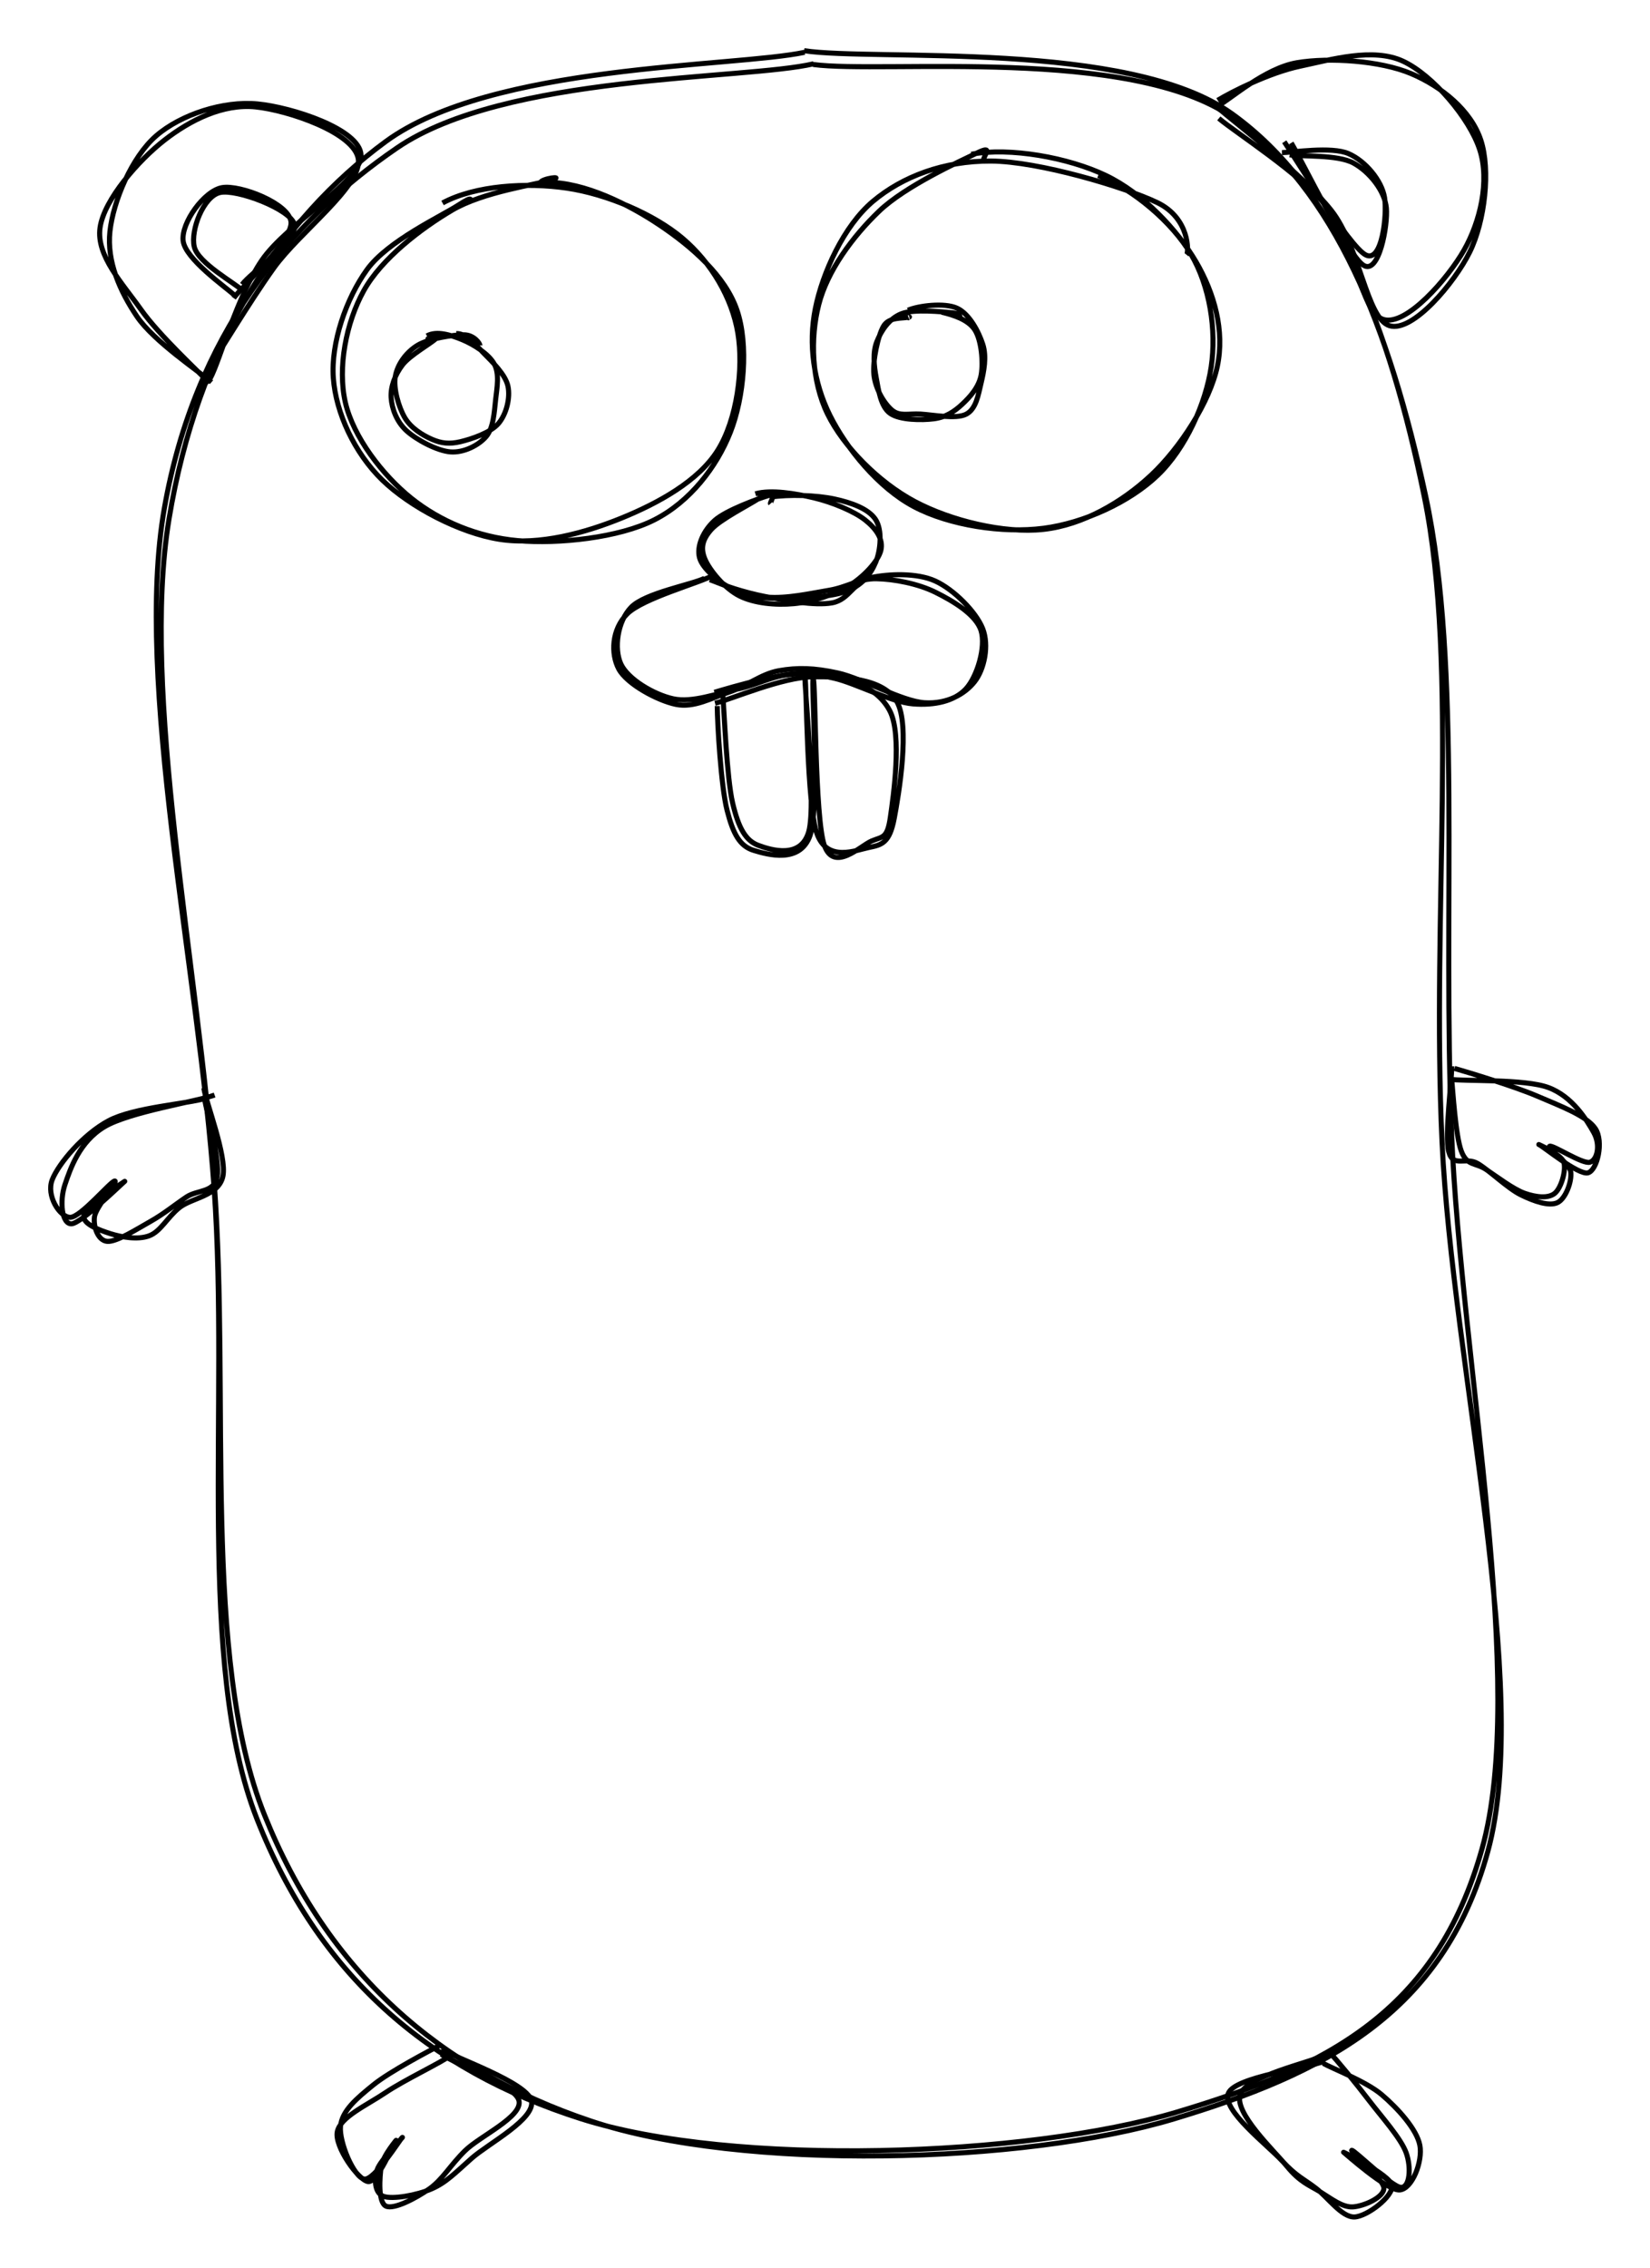 <svg version="1.1" xmlns="http://www.w3.org/2000/svg" viewBox="0 0 325.515 447.194" width="325.515" height="447.194">
  <!-- svg-source:excalidraw -->
  
  <defs>
    <style>
      @font-face {
        font-family: "Virgil";
        src: url("https://excalidraw.com/FG_Virgil.woff2");
      }
      @font-face {
        font-family: "Cascadia";
        src: url("https://excalidraw.com/Cascadia.woff2");
      }
    </style>
  </defs>
  <g><g transform="translate(183.648 10.988) rotate(0 -20.148 206.587)"><path d="M-24.914 -0.674 C-38.864 2.294, -86.668 1.597, -107.566 16.937 C-128.465 32.277, -144.666 57.179, -150.304 91.367 C-155.943 125.555, -144.535 179.472, -141.396 222.065 C-138.257 264.659, -143.862 316.056, -131.47 346.929 C-119.078 377.803, -96.938 397.311, -67.044 407.303 C-37.149 417.296, 18.411 415.74, 47.895 406.883 C77.38 398.026, 101.04 386.283, 109.863 354.163 C118.687 322.043, 102.928 258.707, 100.838 214.162 C98.748 169.617, 104.226 120.676, 97.323 86.893 C90.42 53.109, 79.811 26.108, 59.421 11.461 C39.032 -3.186, -11.08 1.116, -25.013 -0.988 M-23.116 1.587 C-36.718 4.787, -83.983 3.575, -105.335 18.189 C-126.687 32.804, -145.218 55.073, -151.23 89.273 C-157.241 123.473, -144.452 180.31, -141.403 223.391 C-138.355 266.472, -144.998 317.184, -132.94 347.757 C-120.882 378.33, -99.302 397.202, -69.054 406.828 C-38.805 416.455, 18.924 414.377, 48.552 405.514 C78.18 396.651, 99.684 385.756, 108.715 353.652 C117.745 321.548, 104.585 257.347, 102.737 212.89 C100.889 168.433, 104.819 120.354, 97.624 86.909 C90.429 53.465, 79.707 26.419, 59.566 12.223 C39.425 -1.974, -9.299 3.59, -23.22 1.73" stroke="#000000" stroke-width="1" fill="none"></path></g></g><g><g transform="translate(45.289 87.583) rotate(0 0.161 -39.622)"><path d="M-3.798 -12.986 C-1.775 -16.826, 1.364 -28.865, 6.32 -36.194 C11.275 -43.523, 26.074 -51.811, 25.937 -56.961 C25.799 -62.11, 12.227 -66.45, 5.494 -67.091 C-1.24 -67.732, -9.617 -65, -14.466 -60.808 C-19.315 -56.616, -22.965 -47.873, -23.602 -41.937 C-24.239 -36.002, -21.627 -30.149, -18.288 -25.195 C-14.949 -20.24, -5.843 -14.213, -3.567 -12.211 M-4.775 -13.945 C-2.255 -17.593, 3.689 -27.696, 8.721 -34.721 C13.753 -41.747, 26.018 -50.8, 25.416 -56.097 C24.815 -61.393, 11.486 -65.856, 5.113 -66.501 C-1.259 -67.147, -7.707 -63.941, -12.819 -59.969 C-17.93 -55.997, -24.774 -48.239, -25.553 -42.67 C-26.332 -37.101, -21.087 -31.657, -17.493 -26.555 C-13.899 -21.454, -5.862 -14.054, -3.99 -12.06" stroke="#000000" stroke-width="1" fill="none"></path></g></g><g><g transform="translate(258.996 73.129) rotate(101.525 6.287 -37.203)"><path d="M-3.128 -9.67 C-0.75 -13.881, 6.375 -28.753, 12.273 -35.733 C18.17 -42.713, 31.832 -46.817, 32.259 -51.55 C32.686 -56.283, 21.412 -62.414, 14.835 -64.133 C8.258 -65.851, -1.844 -64.928, -7.203 -61.861 C-12.561 -58.794, -16.03 -52.164, -17.315 -45.73 C-18.6 -39.297, -17.253 -29.295, -14.913 -23.26 C-12.572 -17.225, -5.193 -11.819, -3.272 -9.521 M-1.077 -10.359 C1.13 -14.436, 6.304 -28.057, 11.698 -34.674 C17.091 -41.292, 30.781 -45.352, 31.283 -50.064 C31.785 -54.776, 20.81 -60.954, 14.71 -62.947 C8.61 -64.94, 0.367 -65.229, -5.316 -62.021 C-11 -58.813, -17.882 -50.036, -19.39 -43.7 C-20.898 -37.363, -16.84 -29.716, -14.362 -24.004 C-11.885 -18.292, -6.637 -11.696, -4.525 -9.427" stroke="#000000" stroke-width="1" fill="none"></path></g></g><g><g transform="translate(48.216 61.006) rotate(0 -1.108 -13.14)"><path d="M-1.95 -2.79 C-3.921 -4.549, -11.68 -9.984, -12.089 -13.519 C-12.498 -17.055, -7.949 -23.382, -4.402 -24.005 C-0.855 -24.628, 8.81 -20.891, 9.192 -17.26 C9.573 -13.628, -0.401 -4.641, -2.114 -2.215 M-0.183 -3.565 C-1.863 -5.209, -9.122 -9.092, -9.89 -12.338 C-10.658 -15.584, -8.085 -22.31, -4.792 -23.04 C-1.498 -23.771, 9.148 -19.744, 9.872 -16.722 C10.597 -13.701, 1.143 -7.128, -0.446 -4.912" stroke="#000000" stroke-width="1" fill="none"></path></g></g><g><g transform="translate(254.561 29.365) rotate(0 8.658 10.896)"><path d="M-0.132 1.169 C2.035 1.553, 9.304 1.057, 12.483 2.806 C15.663 4.555, 18.632 8.313, 18.945 11.663 C19.258 15.013, 17.489 25.046, 14.362 22.905 C11.234 20.765, 2.576 2.829, 0.177 -1.18 M-1.661 0.737 C0.385 0.713, 8.108 -0.539, 11.482 0.934 C14.855 2.406, 18.027 6.247, 18.581 9.57 C19.135 12.893, 18.104 22.703, 14.807 20.873 C11.51 19.043, 1.04 1.926, -1.2 -1.409" stroke="#000000" stroke-width="1" fill="none"></path></g></g><g><g transform="translate(50.588 216.637) rotate(355.94 -23.733 13.337)"><path d="M-9.254 0.974 C-12.585 1.785, -23.315 1.71, -28.508 4.013 C-33.702 6.316, -38.927 11.714, -40.415 14.792 C-41.903 17.87, -39.483 22.289, -37.438 22.482 C-35.393 22.676, -28.944 15.914, -28.144 15.954 C-27.344 15.994, -32.252 20.761, -32.638 22.723 C-33.024 24.685, -32.287 27.446, -30.463 27.727 C-28.639 28.009, -24.393 25.682, -21.696 24.413 C-18.998 23.143, -16.573 21.425, -14.277 20.11 C-11.981 18.796, -8.741 19.702, -7.919 16.526 C-7.098 13.351, -9.04 3.767, -9.346 1.057 M-7.296 0.44 C-10.802 1.462, -24.303 2.556, -29.421 5.144 C-34.538 7.733, -36.697 12.869, -38 15.972 C-39.303 19.076, -39.208 23.736, -37.239 23.768 C-35.27 23.799, -26.614 16.421, -26.187 16.163 C-25.76 15.906, -34.084 20.542, -34.676 22.223 C-35.268 23.904, -31.831 25.42, -29.74 26.251 C-27.648 27.083, -24.449 27.903, -22.128 27.212 C-19.807 26.522, -18.37 23.891, -15.814 22.108 C-13.258 20.324, -7.873 20.375, -6.79 16.513 C-5.707 12.652, -9.113 1.692, -9.317 -1.063" stroke="#000000" stroke-width="1" fill="none"></path></g></g><g><g transform="translate(326.784 210.866) rotate(355.94 -26.368 12.694)"><path d="M-38.9 -1.092 C-36.25 -0.126, -27.476 3.211, -22.993 5.516 C-18.511 7.821, -13.492 10.107, -12.006 12.739 C-10.52 15.372, -12.197 20.918, -14.077 21.312 C-15.956 21.706, -22.512 15.509, -23.281 15.102 C-24.051 14.694, -19.086 17.235, -18.693 18.867 C-18.3 20.498, -19.573 23.957, -20.923 24.891 C-22.272 25.824, -24.593 25.414, -26.789 24.468 C-28.986 23.522, -32.115 20.753, -34.102 19.217 C-36.089 17.682, -37.795 18.335, -38.711 15.256 C-39.627 12.177, -39.532 3.252, -39.597 0.744 M-40.127 0.95 C-37.133 1.63, -25.319 1.89, -20.695 3.977 C-16.072 6.065, -13.577 10.928, -12.386 13.473 C-11.195 16.019, -12.072 18.905, -13.551 19.251 C-15.03 19.597, -20.608 15.271, -21.26 15.548 C-21.913 15.825, -17.586 19.044, -17.465 20.912 C-17.344 22.781, -18.844 26.127, -20.534 26.758 C-22.225 27.39, -25.091 26.17, -27.607 24.702 C-30.124 23.234, -33.371 19.529, -35.634 17.952 C-37.898 16.374, -40.558 18.483, -41.188 15.235 C-41.817 11.986, -39.543 1.017, -39.41 -1.541" stroke="#000000" stroke-width="1" fill="none"></path></g></g><g><g transform="translate(261.653 405.363) rotate(9.529 -0.632 15.009)"><path d="M-1.955 -0.596 C-0.391 0.509, 4.22 4.572, 7.246 7.399 C10.273 10.227, 14.691 13.721, 16.203 16.372 C17.716 19.023, 18.096 23.084, 16.322 23.304 C14.549 23.525, 6.11 17.581, 5.562 17.697 C5.014 17.813, 12.69 22.174, 13.035 24.001 C13.38 25.829, 9.667 28.193, 7.631 28.664 C5.595 29.134, 3.182 27.782, 0.82 26.824 C-1.543 25.867, -3.412 25.64, -6.545 22.919 C-9.679 20.198, -18.563 14.285, -17.979 10.497 C-17.395 6.709, -5.412 1.993, -3.042 0.191 M-2.832 1.706 C-0.961 2.441, 5.995 3.771, 9.574 5.903 C13.153 8.035, 17.54 11.51, 18.641 14.5 C19.742 17.489, 18.615 23.2, 16.18 23.841 C13.745 24.483, 4.309 18.455, 4.031 18.349 C3.752 18.243, 13.804 21.168, 14.51 23.205 C15.216 25.243, 10.715 30.066, 8.267 30.572 C5.819 31.079, 2.478 27.672, -0.179 26.246 C-2.835 24.82, -4.316 24.618, -7.673 22.014 C-11.029 19.411, -21.146 14.082, -20.319 10.625 C-19.491 7.169, -5.783 3.198, -2.71 1.276" stroke="#000000" stroke-width="1" fill="none"></path></g></g><g><g transform="translate(91.816 404.071) rotate(359.843 -6.145 15.094)"><path d="M-4.673 -0.904 C-6.94 0.289, -14.804 4.354, -18.133 7.038 C-21.461 9.722, -24.332 12.104, -24.643 15.2 C-24.955 18.295, -22.03 25.24, -20 25.61 C-17.969 25.981, -12.889 17.731, -12.461 17.425 C-12.034 17.119, -16.814 21.842, -17.433 23.777 C-18.053 25.712, -17.962 28.398, -16.179 29.034 C-14.397 29.671, -9.639 28.84, -6.738 27.595 C-3.836 26.35, -2.062 24.466, 1.231 21.565 C4.523 18.665, 14.003 13.783, 13.017 10.194 C12.03 6.605, -1.809 1.849, -4.688 0.034 M-2.822 1.235 C-4.648 2.645, -12.014 6.077, -15.757 8.585 C-19.501 11.094, -24.701 13.366, -25.282 16.286 C-25.864 19.206, -21.172 25.814, -19.246 26.106 C-17.32 26.398, -14.161 18.536, -13.725 18.038 C-13.289 17.54, -16.296 20.964, -16.629 23.117 C-16.962 25.271, -17.3 30.212, -15.722 30.957 C-14.144 31.701, -9.766 29.397, -7.161 27.585 C-4.556 25.772, -3.05 22.976, -0.094 20.082 C2.862 17.188, 11.345 13.393, 10.573 10.219 C9.801 7.045, -1.997 2.988, -4.727 1.036" stroke="#000000" stroke-width="1" fill="none"></path></g></g><g transform="translate(66.635 36.708) rotate(0 40.153 34.76)"><path d="M20.671 3.32 C27.126 -0.173, 37.299 -0.767, 45.194 0.395 C53.089 1.557, 62.417 5.529, 68.04 10.293 C73.663 15.057, 77.779 22.011, 78.931 28.979 C80.083 35.947, 78.769 46.025, 74.953 52.102 C71.136 58.178, 63.208 62.514, 56.031 65.438 C48.854 68.362, 39.767 70.894, 31.892 69.647 C24.017 68.4, 14.241 63.258, 8.78 57.954 C3.318 52.65, -0.373 44.737, -0.876 37.824 C-1.38 30.911, 1.666 22.147, 5.761 16.475 C9.857 10.804, 20.273 6.005, 23.694 3.796 C27.116 1.587, 25.941 2.923, 26.289 3.221 M41.281 -0.752 C48.666 -0.788, 57.368 3.556, 63.616 7.763 C69.864 11.97, 76.463 17.694, 78.768 24.491 C81.074 31.288, 80.163 41.659, 77.448 48.543 C74.734 55.427, 69.466 62.234, 62.482 65.795 C55.497 69.356, 43.537 70.618, 35.541 69.909 C27.545 69.199, 20.18 66.082, 14.505 61.538 C8.831 56.993, 3.055 49.464, 1.494 42.642 C-0.067 35.821, 1.625 26.927, 5.137 20.608 C8.65 14.288, 16.399 8.363, 22.57 4.726 C28.741 1.089, 39.267 -0.326, 42.162 -1.215 C45.057 -2.105, 40.003 -1.555, 39.94 -0.614" stroke="#000000" stroke-width="1" fill="none"></path></g><g transform="translate(159.527 30.715) rotate(0 40.153 36.557)"><path d="M57.121 3.895 C64.054 6.588, 71.706 13.113, 75.422 19.404 C79.138 25.695, 80.505 34.378, 79.417 41.641 C78.328 48.904, 74.409 57.678, 68.892 62.982 C63.376 68.286, 54.338 72.43, 46.318 73.465 C38.299 74.501, 27.794 72.906, 20.775 69.195 C13.756 65.483, 7.445 57.71, 4.205 51.196 C0.964 44.682, -0.088 37.148, 1.33 30.109 C2.748 23.071, 6.938 13.811, 12.713 8.967 C18.488 4.123, 26.636 1, 35.98 1.045 C45.324 1.09, 62.344 6.155, 68.776 9.237 C75.207 12.319, 75.007 18.994, 74.568 19.538 M32.096 -0.295 C39.684 -1.726, 51.228 0.349, 58.613 3.878 C65.999 7.408, 72.739 14.609, 76.409 20.882 C80.079 27.155, 82.102 34.507, 80.633 41.519 C79.164 48.53, 73.311 57.592, 67.598 62.952 C61.884 68.312, 54.137 72.811, 46.354 73.68 C38.571 74.549, 28.006 71.962, 20.902 68.167 C13.797 64.372, 6.876 57.378, 3.725 50.911 C0.573 44.445, 0.297 36.03, 1.991 29.369 C3.685 22.708, 8.684 15.933, 13.888 10.947 C19.093 5.96, 29.783 1.117, 33.218 -0.549 C36.653 -2.214, 34.453 -0.035, 34.5 0.954" stroke="#000000" stroke-width="1" fill="none"></path></g><g transform="translate(77.859 66.019) rotate(0 10.787 11.087)"><path d="M12.162 -0.241 C14.129 -0.303, 15.844 1.866, 17.542 3.597 C19.241 5.328, 21.863 7.829, 22.352 10.145 C22.841 12.462, 22.04 15.673, 20.477 17.497 C18.913 19.321, 15.158 20.568, 12.972 21.088 C10.785 21.608, 9.187 21.41, 7.356 20.615 C5.525 19.821, 3.19 18.394, 1.986 16.322 C0.783 14.25, -0.287 10.56, 0.135 8.185 C0.557 5.81, 2.269 3.435, 4.519 2.071 C6.768 0.708, 11.583 0.002, 13.633 0.004 C15.683 0.006, 16.832 1.747, 16.818 2.085 M6.364 0.217 C8.322 -0.864, 11.155 0.069, 13.366 0.987 C15.576 1.905, 18.536 3.756, 19.628 5.727 C20.719 7.698, 20.183 10.416, 19.917 12.812 C19.65 15.207, 19.511 18.385, 18.027 20.1 C16.544 21.814, 13.63 23.294, 11.015 23.099 C8.4 22.904, 4.29 20.712, 2.338 18.929 C0.387 17.146, -0.56 14.562, -0.695 12.401 C-0.83 10.239, 0.062 7.898, 1.529 5.962 C2.996 4.026, 7.265 1.648, 8.107 0.784 C8.949 -0.08, 6.419 0.827, 6.579 0.777" stroke="#000000" stroke-width="1" fill="none"></path></g><g transform="translate(172.113 60.68) rotate(0 10.787 11.087)"><path d="M13.668 0.89 C15.923 1.422, 18.913 2.343, 20.212 4.391 C21.512 6.439, 21.878 10.738, 21.464 13.177 C21.051 15.616, 19.289 17.567, 17.731 19.022 C16.172 20.478, 14.487 21.608, 12.115 21.911 C9.743 22.214, 5.392 22.19, 3.497 20.842 C1.603 19.493, 1.188 16.175, 0.749 13.819 C0.31 11.464, 0.031 8.817, 0.864 6.71 C1.696 4.604, 3.27 2.133, 5.743 1.18 C8.216 0.227, 13.803 0.815, 15.702 0.995 C17.601 1.174, 17.362 2.018, 17.136 2.258 M7.009 0.493 C9.11 -0.406, 14.217 -1.031, 16.678 0.091 C19.139 1.213, 20.982 4.766, 21.775 7.227 C22.569 9.688, 21.989 12.56, 21.439 14.857 C20.889 17.154, 20.47 19.99, 18.476 21.01 C16.482 22.03, 11.912 21.111, 9.476 20.976 C7.041 20.841, 5.393 21.488, 3.863 20.201 C2.333 18.913, 0.577 16.009, 0.298 13.249 C0.018 10.489, 1.076 5.536, 2.186 3.642 C3.295 1.748, 6.129 2.164, 6.956 1.886 C7.783 1.608, 6.828 2.095, 7.147 1.974" stroke="#000000" stroke-width="1" fill="none"></path></g><g transform="translate(138.512 97.477) rotate(0 17.38 10.787)"><path d="M10.512 -0.091 C13.603 -0.983, 18.503 -0.146, 22.113 0.715 C25.724 1.576, 29.982 3.35, 32.173 5.076 C34.365 6.802, 35.8 8.907, 35.263 11.071 C34.726 13.235, 31.813 16.311, 28.953 18.06 C26.092 19.81, 21.696 21.238, 18.101 21.569 C14.506 21.901, 10.302 21.505, 7.382 20.048 C4.462 18.59, 1.513 15.006, 0.582 12.824 C-0.349 10.643, 0.038 8.952, 1.795 6.959 C3.552 4.965, 9.328 2.06, 11.124 0.863 C12.92 -0.334, 12.273 -0.249, 12.57 -0.224 M13.456 0.554 C17.165 -0.011, 22.576 0.176, 26.035 0.911 C29.495 1.645, 32.848 2.876, 34.215 4.961 C35.582 7.047, 35.228 11.05, 34.237 13.423 C33.245 15.796, 31.543 18.016, 28.267 19.197 C24.992 20.379, 18.289 20.584, 14.584 20.514 C10.878 20.443, 8.55 20.111, 6.034 18.776 C3.518 17.441, 0.085 14.771, -0.511 12.504 C-1.108 10.238, 0.21 7.212, 2.457 5.176 C4.704 3.14, 11.132 0.842, 12.97 0.287 C14.809 -0.267, 13.316 1.649, 13.487 1.851" stroke="#000000" stroke-width="1" fill="none"></path></g><g><g transform="translate(143.241 113.238) rotate(0 14.528 12.959)"><path d="M-4.261 0.811 C-6.743 2.051, -15.959 3.684, -18.708 6.497 C-21.458 9.309, -22.136 14.673, -20.758 17.684 C-19.38 20.696, -14.245 23.731, -10.44 24.566 C-6.635 25.4, -1.692 23.482, 2.073 22.691 C5.837 21.9, 8.927 20.18, 12.146 19.819 C15.365 19.459, 17.269 19.57, 21.387 20.528 C25.506 21.487, 32.539 25.222, 36.858 25.57 C41.177 25.919, 45.062 25.028, 47.302 22.62 C49.542 20.211, 51.295 14.294, 50.298 11.119 C49.302 7.944, 44.757 5.273, 41.321 3.569 C37.886 1.864, 33.188 0.96, 29.686 0.893 C26.185 0.827, 23.92 2.564, 20.312 3.167 C16.704 3.77, 11.959 4.859, 8.038 4.512 C4.118 4.164, -1.255 1.762, -3.213 1.08 M-2.486 0.191 C-5.065 1.679, -16.372 4.712, -19.486 7.795 C-22.601 10.878, -22.765 15.711, -21.172 18.69 C-19.579 21.668, -13.554 24.905, -9.93 25.666 C-6.305 26.428, -2.821 24.366, 0.575 23.259 C3.97 22.152, 6.857 19.651, 10.441 19.022 C14.024 18.393, 17.288 18.429, 22.075 19.482 C26.862 20.536, 34.669 25.062, 39.164 25.345 C43.659 25.627, 47.133 23.61, 49.044 21.177 C50.955 18.743, 51.924 14.05, 50.631 10.746 C49.338 7.442, 44.956 3.033, 41.287 1.351 C37.618 -0.33, 32.014 -0.061, 28.617 0.655 C25.219 1.372, 24.393 5.028, 20.902 5.651 C17.411 6.274, 11.614 5.152, 7.67 4.392 C3.727 3.631, -1.012 2.116, -2.76 1.089" stroke="#000000" stroke-width="1" fill="none"></path></g></g><g><g transform="translate(141.903 139.561) rotate(0 17.652 11.298)"><path d="M0.694 -2.562 C0.973 0.718, 1.466 13.86, 2.634 18.811 C3.801 23.763, 5.198 26.211, 7.701 27.146 C10.204 28.081, 16.113 29.893, 17.651 24.422 C19.189 18.952, 16.651 -5.768, 16.928 -5.676 C17.206 -5.583, 17.217 19.436, 19.315 24.977 C21.413 30.518, 26.985 28.083, 29.516 27.569 C32.047 27.056, 33.582 26.694, 34.5 21.898 C35.419 17.101, 37.7 3.458, 35.026 -1.207 C32.352 -5.873, 24.433 -6.151, 18.456 -6.095 C12.478 -6.039, 2.402 -1.677, -0.84 -0.872 M-0.4 -0.326 C-0.39 3.047, 0.327 15.448, 1.526 20.193 C2.725 24.938, 4.062 27.313, 6.794 28.143 C9.525 28.974, 15.958 30.818, 17.915 25.173 C19.871 19.528, 18.064 -6.062, 18.534 -5.727 C19.004 -5.391, 18.822 21.848, 20.736 27.186 C22.65 32.524, 27.849 27.228, 30.017 26.301 C32.186 25.374, 33.136 25.89, 33.747 21.624 C34.358 17.358, 36.067 5.452, 33.683 0.704 C31.299 -4.043, 25.216 -6.236, 19.442 -6.86 C13.668 -7.484, 2.159 -3.95, -0.961 -3.038" stroke="#000000" stroke-width="1" fill="none"></path></g></g></svg>